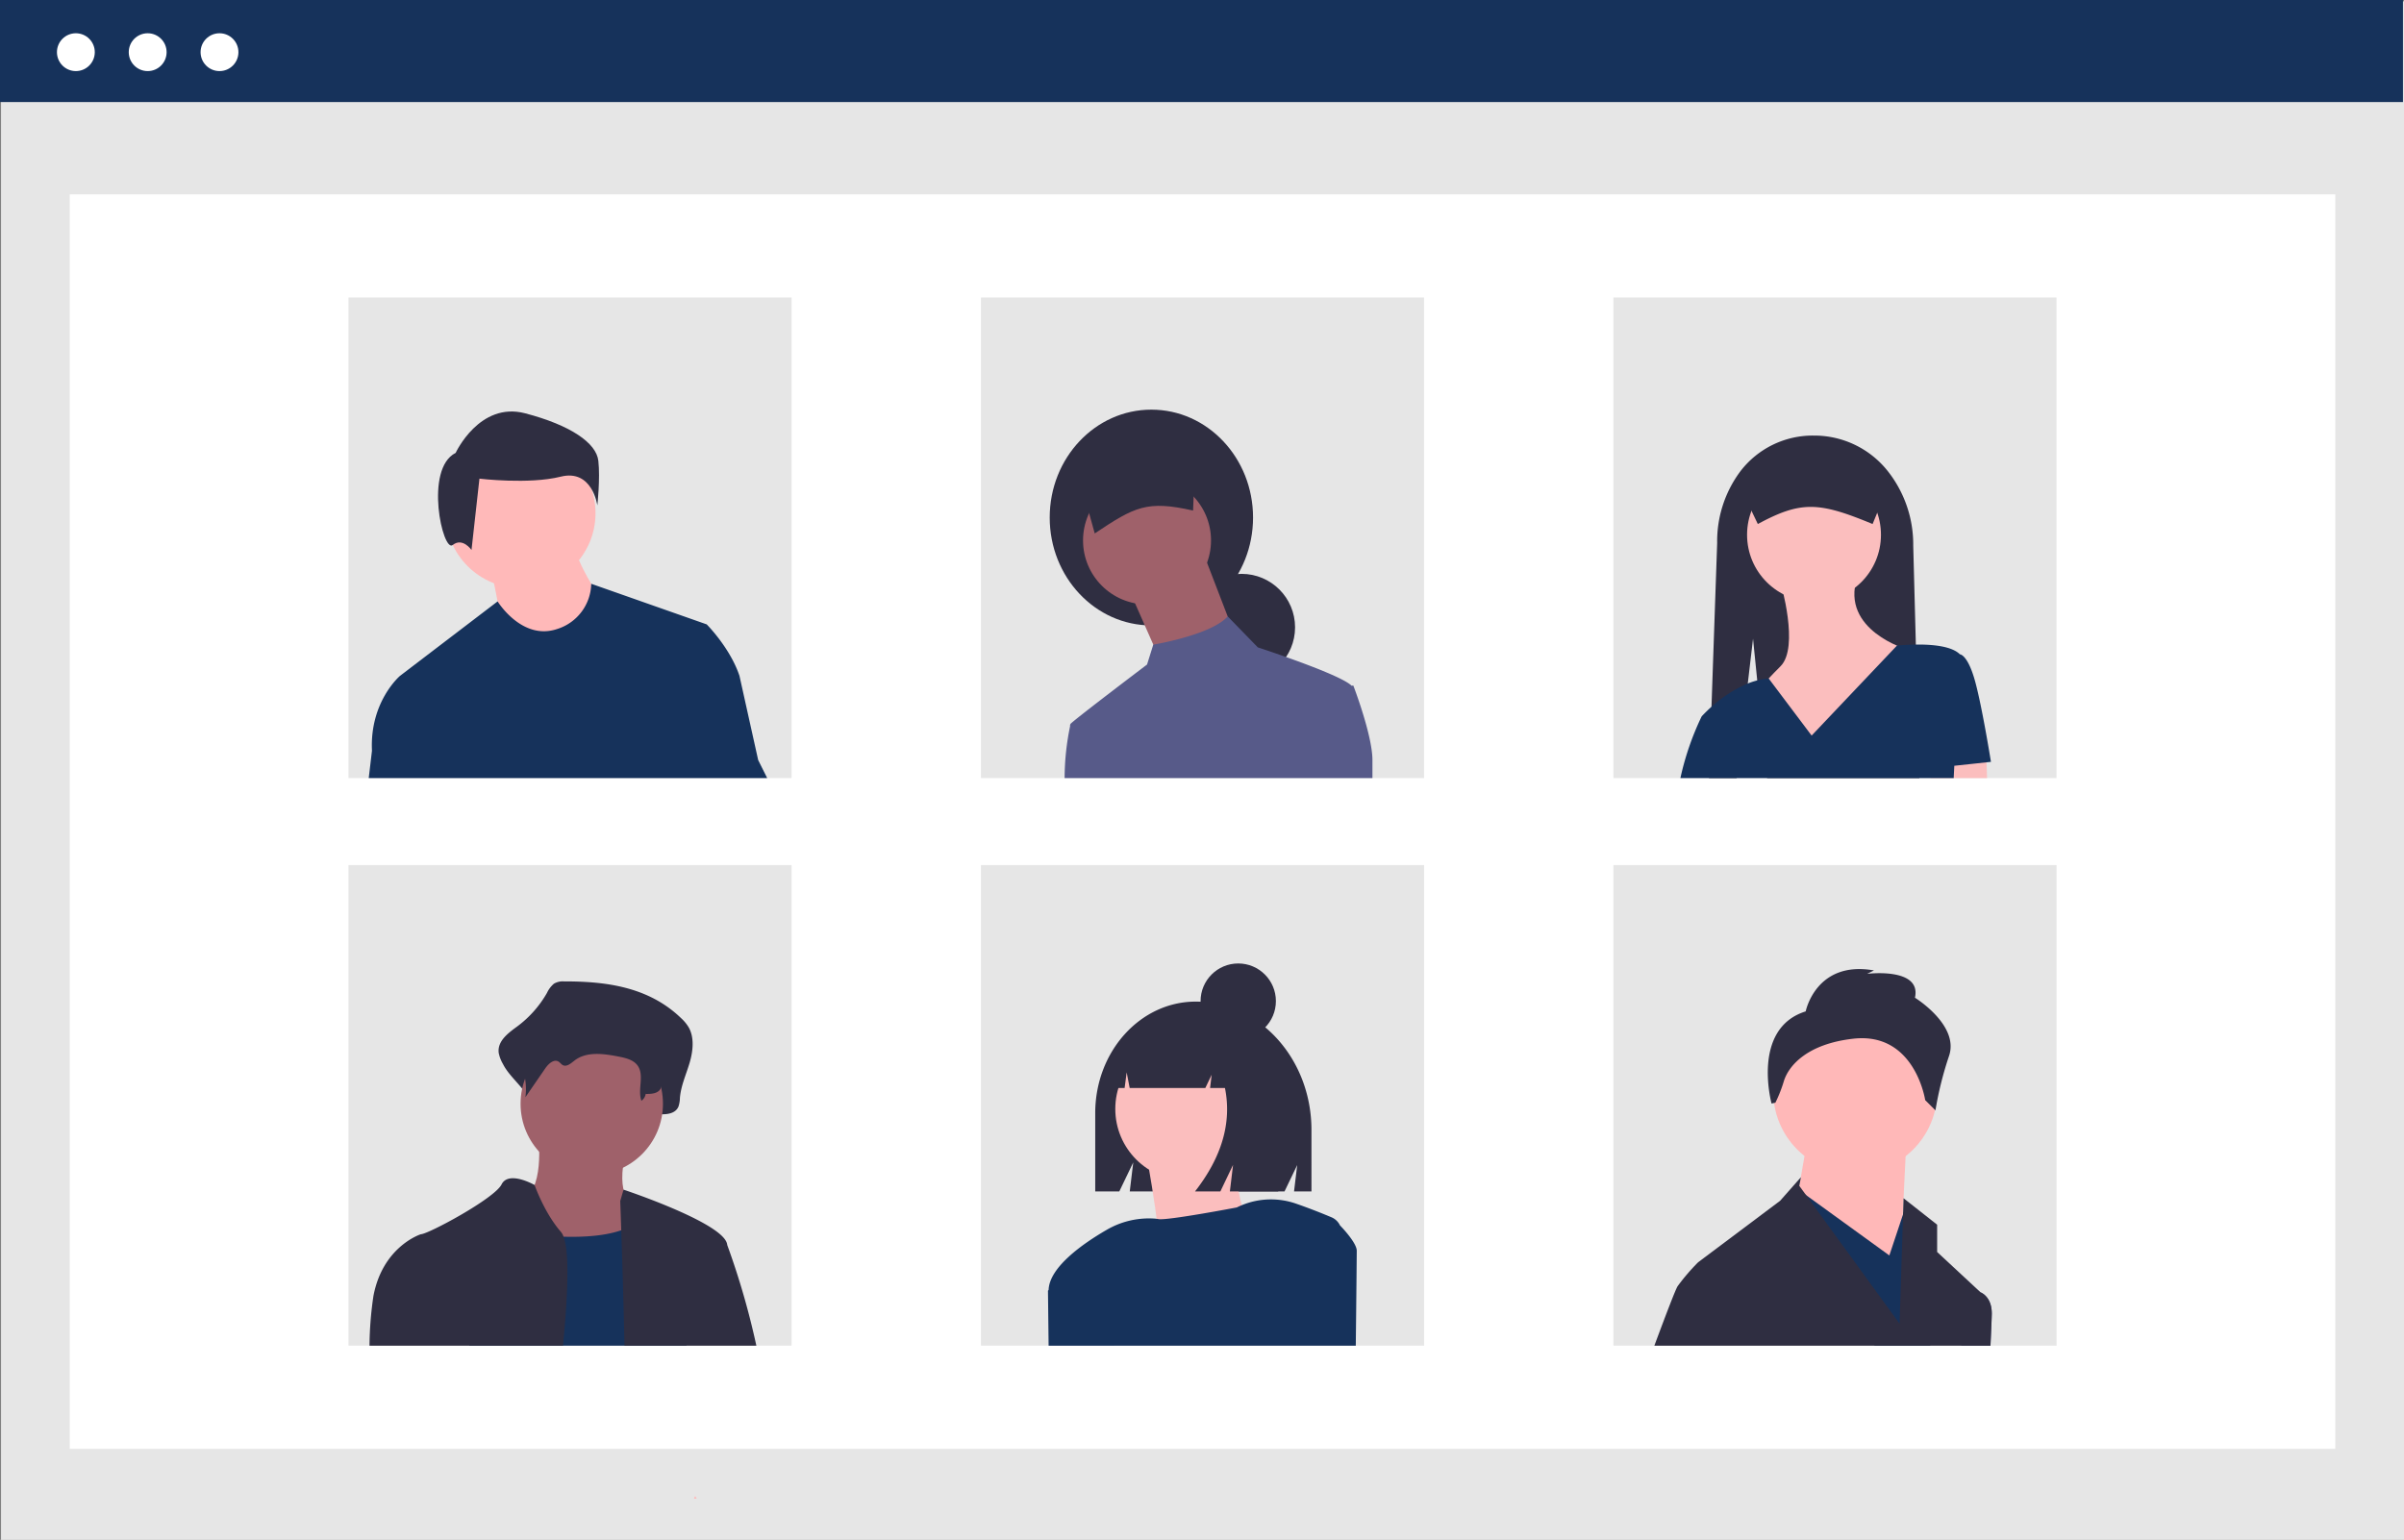 <svg data-name="Layer 1" xmlns="http://www.w3.org/2000/svg" width="817.215" height="523.621"><rect width="100%" height="100%" fill="#808080" stroke="none"/><path fill="#e6e6e6" d="M.349.463h816.866v523.158H.349z"/><path fill="#fff" d="M23.707 66.08h770.15v426.591H23.707z"/><path fill="#16325b" d="M0 0h816.866v34.703H0z"/><circle cx="25.789" cy="17.742" r="6.432" fill="#fff"/><circle cx="50.203" cy="17.742" r="6.432" fill="#fff"/><circle cx="74.618" cy="17.742" r="6.432" fill="#fff"/><path fill="#e6e6e6" d="M118.465 101.167h150.63v163.42h-150.63zm215 0h150.63v163.42h-150.63zm215 0h150.63v163.42h-150.63zm-430 193h150.63v163.42h-150.63zm215 0h150.63v163.42h-150.63zm215 0h150.63v163.42h-150.63z"/><circle cx="176.975" cy="174.52" r="25.462" fill="#ffb9b9"/><path d="M167.029 194.014s3.182 15.119 3.182 16.71 15.119 8.753 15.119 8.753l13.526-2.387 4.775-14.323s-7.957-11.935-7.957-16.71z" fill="#ffb9b9"/><path d="M154.894 154.006s8.084-17.516 23.579-13.474 24.252 10.105 24.926 16.168-.337 15.158-.337 15.158-1.684-12.463-12.463-9.768-27.62.673-27.62.673l-2.696 24.253s-3.031-4.379-6.4-1.684-9.768-25.937 1.01-31.326z" fill="#2f2e41"/><path d="M257.735 258.467l-6.36-28.65c-3.19-9.55-11.14-17.5-11.14-17.5l-39.24-13.8h-.01a16.48 16.48 0 01-11.67 15.4c-11.94 3.97-20.16-9.41-20.16-9.41l-33.17 25.31s-10.34 8.76-9.54 25.47l-1.1 9.3h135.45z" fill="#16325b"/><ellipse cx="391.4" cy="175.984" rx="34.56" ry="36.687" fill="#2f2e41"/><circle cx="422.064" cy="213.32" r="18.181" fill="#2f2e41"/><path fill="#9f616a" d="M409.402 188.971l9.74 25.323-24.674 10.39-2.167-4.911-7.574-17.166 24.675-13.636z"/><circle cx="389.922" cy="183.776" r="21.752" fill="#9f616a"/><path d="M372.142 181.39c13.673-9.123 17.76-11.304 33.431-7.78l.94-22.863-40.497 8.496z" fill="#2f2e41"/><path d="M460.045 233.117l-.6.07a.378.378 0 00-.05-.06c-2.38-2.38-13.74-6.71-22.21-9.71h-.01c-5.38-1.91-9.59-3.28-9.59-3.28l-10.24-10.53c-2.58 2.9-8.03 5.14-13.21 6.72a103.738 103.738 0 01-12.08 2.88h-.01l-2.12 6.77s-24.03 18.19-25.97 20.13h-.01v.02a1.057 1.057 0 00-.18.76v.05a88.172 88.172 0 00-1.86 17.65h104.64v-6.14c0-8.44-6.5-25.33-6.5-25.33z" fill="#575a89"/><path d="M652.465 264.587h-51.74l-2.85-28.11-.17-1.71-.35-3.39-1.43-14.17-1.79 15.22-3.78 32.16h-9.4l.35-10.01.35-10.15.15-4.09 1.93-55.64a39.728 39.728 0 017.93-24.49 30.942 30.942 0 0124.99-12.09 31.84 31.84 0 0125.42 12.53 40.26 40.26 0 018.31 24.86l.89 33.68z" fill="#2f2e41"/><circle cx="616.656" cy="181.85" r="22.758" fill="#fbbebe"/><path d="M605.277 198.105s6.502 21.946 0 28.448-8.128 8.94-8.128 8.94l18.694 25.197 32.511-39.827s-22.758-6.502-17.068-24.383zm70.208 66.482h-19.2l-.32-3.29-.29-3.04 8.84-1.11 10.66-1.33.12 3.41.19 5.36z" fill="#fbbebe"/><path d="M676.802 259.064s-3.251-20.32-5.69-28.447-4.876-8.128-4.876-8.128v-.002c-2.87-2.87-9.77-3.38-14.96-3.3-3.64.04-6.44.36-6.44.36l-28.99 30.58-14.6-19.41v-.01a21.249 21.249 0 00-3.89.67 25.757 25.757 0 00-3.22 1.05 44.182 44.182 0 00-12.33 7.91h-.01c-2.1 1.89-3.34 3.28-3.34 3.28a95.187 95.187 0 00-7.22 20.97h92.9l.21-4.18v-.008z" fill="#16325b"/><path d="M597.555 178.192c14.699-7.924 20.737-7.589 39.014 0l4.877-11.881a8.448 8.448 0 00-8.439-8.439h-32.703a8.448 8.448 0 00-8.438 8.439zM191.788 333.721a5.995 5.995 0 00-3.477.777 9.07 9.07 0 00-2.352 3.104 37.135 37.135 0 01-10.116 11.427c-3.005 2.202-6.827 4.948-6.313 9.008a12.175 12.175 0 001.465 3.802c2.773 5.598 10.34 9.924 9.596 16.31 2.755-4.611-.93-6.892 1.825-11.504 1.312-2.196 3.591-4.676 5.572-3.296.663.461 1.099 1.29 1.79 1.695 1.647.967 3.4-.882 4.859-2.19 5.03-4.516 12.183-3.333 18.442-1.926 2.955.664 6.2 1.535 7.947 4.36 2.297 3.712-2.182 7.723-3.314 11.92a2.288 2.288 0 002.455 2.848c1.878-.186 4.103-.337 4.214-1.161 2.363.084 5.258-.184 6.27-2.644a10.346 10.346 0 00.486-3.01c.372-4.132 2.126-7.903 3.288-11.836s1.667-8.544-.294-12.031a13.921 13.921 0 00-2.569-3.123c-11.129-10.77-25.76-12.546-39.774-12.53z" fill="#2f2e41"/><path d="M183.011 386.217s2.42 20.17-6.454 21.783 8.068 29.043 8.068 29.043l40.338 4.84-9.681-32.27s-6.454-2.42-2.42-18.555-29.85-4.84-29.85-4.84z" fill="#9f616a"/><circle cx="201.163" cy="375.326" r="24.203" fill="#9f616a"/><path d="M159.505 457.587c4.28-16.83 10.19-39.5 10.19-39.5s2.3.47 5.92 1a140.112 140.112 0 0015.96 1.45c6.84.19 14.04-.26 19.61-2.19a18.363 18.363 0 005.79-3.09 11.162 11.162 0 001.94-2.01c9.68-12.91 13.71 36.3 13.71 36.3l.75 8.04z" fill="#16325b"/><path d="M236.835 509.587q-.48 0-.96.03l.46-.86c.16.27.32.55.5.83z" fill="#ffb8b8"/><path d="M192.967 340.054a5.493 5.493 0 00-2.83.549 6.597 6.597 0 00-1.915 2.194 27.874 27.874 0 01-8.235 8.076c-2.446 1.557-5.557 3.497-5.139 6.367a7.961 7.961 0 001.193 2.687 21.14 21.14 0 012.569 13.177l6.728-9.78c1.068-1.552 2.923-3.305 4.536-2.33.54.327.894.912 1.456 1.199 1.342.683 2.769-.623 3.956-1.549 4.095-3.191 9.917-2.355 15.013-1.36 2.405.469 5.047 1.084 6.469 3.08 2.363 3.318-.104 8.11 1.275 11.943a3.52 3.52 0 001.456-2.325c1.924.06 4.28-.13 5.105-1.869a6.44 6.44 0 00.395-2.126c.303-2.921 1.73-5.586 2.676-8.367s1.358-6.038-.239-8.503a10.289 10.289 0 00-2.091-2.207c-9.06-7.612-20.97-8.867-32.378-8.856zm-2.292 78.833c-5.52-6.31-8.8-15.51-8.95-15.92v-.01s-8.8-5.04-11.22-.2-25.01 16.94-27.43 16.94a.32.32 0 01-.06.02c-.96.32-12.98 4.69-16.07 20.96a121.766 121.766 0 00-1.34 16.91h65.79c.68-7.13 1.19-13.8 1.39-19.56.29-8.03.01-14.27-1.21-17.49a5.095 5.095 0 00-.9-1.65zm56.57 4.54c-.04-.19-.07-.35-.1-.5a3.72 3.72 0 00-.54-1.2.077.077 0 01-.01-.03c-4.66-7.22-34.63-17.16-34.63-17.16l-1.12 3.87s.14 3.82.34 9.94c.2 5.73.44 13.47.67 21.97.16 5.55.3 11.43.43 17.27h44.83a261.8 261.8 0 00-9.87-34.16z" fill="#2f2e41"/><path d="M666.685 457.587l3.43-16.76 3.19-1.35.02.01c.29.11 3.76 1.58 3.76 7.15 0 1.12-.17 5.15-.45 10.95z" fill="#575a89"/><circle cx="630.658" cy="371.191" r="27.856" fill="#ffb8b8"/><path fill="#ffb8b8" d="M648.068 387.44l-2.322 47.586-35.98-20.891 4.642-26.695h33.66z"/><path fill="#16325b" d="M658.515 437.347l-2.36 20.24h-18.89l-20.5-39.39-5.78-11.09-2.77-1.81 3.21-.73 2.53 1.83 28.31 20.51 4.54-13.63.12-.35 1.14-3.43 10.45 27.85z"/><path d="M613.828 343.916s3.482-17.41 23.213-13.928l-2.32 1.16s18.57-2.32 16.248 8.125c0 0 15.089 9.285 11.607 19.731a118.097 118.097 0 00-4.643 18.57l-3.482-3.482s-3.482-23.213-24.373-20.891c-15.67 1.74-22.053 9.14-23.685 14.472a47.094 47.094 0 01-2.867 7.294l-1.304.286s-6.964-25.534 11.606-31.337zm59.497 95.571l-.02-.01-14.79-13.74v-9.28l-11.42-9-.17 5.47-1.18 37.19-18.99-26.12-12.8-17.6-2.3-3.15.56-2.95-7.09 8.03-25.66 19.25-2.2 1.65a69.987 69.987 0 00-6.96 8.12c-.69 1.03-3.83 9.23-7.92 20.24h114.25c.28-5.8.45-9.83.45-10.95 0-5.57-3.47-7.04-3.76-7.15zm-266.837-98.894c-18.876 0-34.178 16.982-34.178 37.93v26.615h8.186l4.739-9.861-1.185 9.86h52.613l4.308-8.964-1.077 8.965h5.924V384.24c0-24.105-17.609-43.647-39.33-43.647z" fill="#2f2e41"/><path d="M378.905 457.587h-22.23l-.21-18.13c-.01-.19-.01-.37-.01-.56l4.45-5.01.08-.09 16.99 10.76z" fill="#d0cde1"/><circle cx="403.464" cy="377.088" r="24.331" fill="#fbbebe"/><path d="M389.514 391.686s7.137 36.983 3.893 40.876 34.388-7.137 34.388-7.137-12.328-25.304-5.84-39.578z" fill="#fbbebe"/><path d="M455.525 416.697h-.01a5.586 5.586 0 00-2.79-2.72c-4.77-2.01-8.88-3.55-12.26-4.72a25.926 25.926 0 00-18.34.57c-.57.23-1.13.48-1.68.76 0 0-23.79 4.53-26.62 3.96-.21-.04-.43-.07-.64-.09a11.226 11.226 0 00-1.29-.11 28.503 28.503 0 00-15.8 3.92c-7.81 4.53-19.39 12.56-19.63 20.38l-.22.25.22 18.69h104.42c.21-17.91.33-31.37.33-32.28 0-2.83-5.69-8.61-5.69-8.61z" fill="#16325b"/><path d="M416.204 351.042a17.925 17.925 0 00-14.143-7.218h-.67c-12.938 0-23.426 11.707-23.426 26.149h4.335l.7-5.33 1.026 5.33h25.711l2.154-4.509-.538 4.509h5.058q3.54 17.582-10.174 35.165h8.616l4.308-9.017-1.077 9.017h16.425l3.23-20.739c0-15.531-9.023-28.701-21.535-33.357z" fill="#2f2e41"/><circle cx="420.926" cy="340.424" r="12.801" fill="#2f2e41"/></svg>